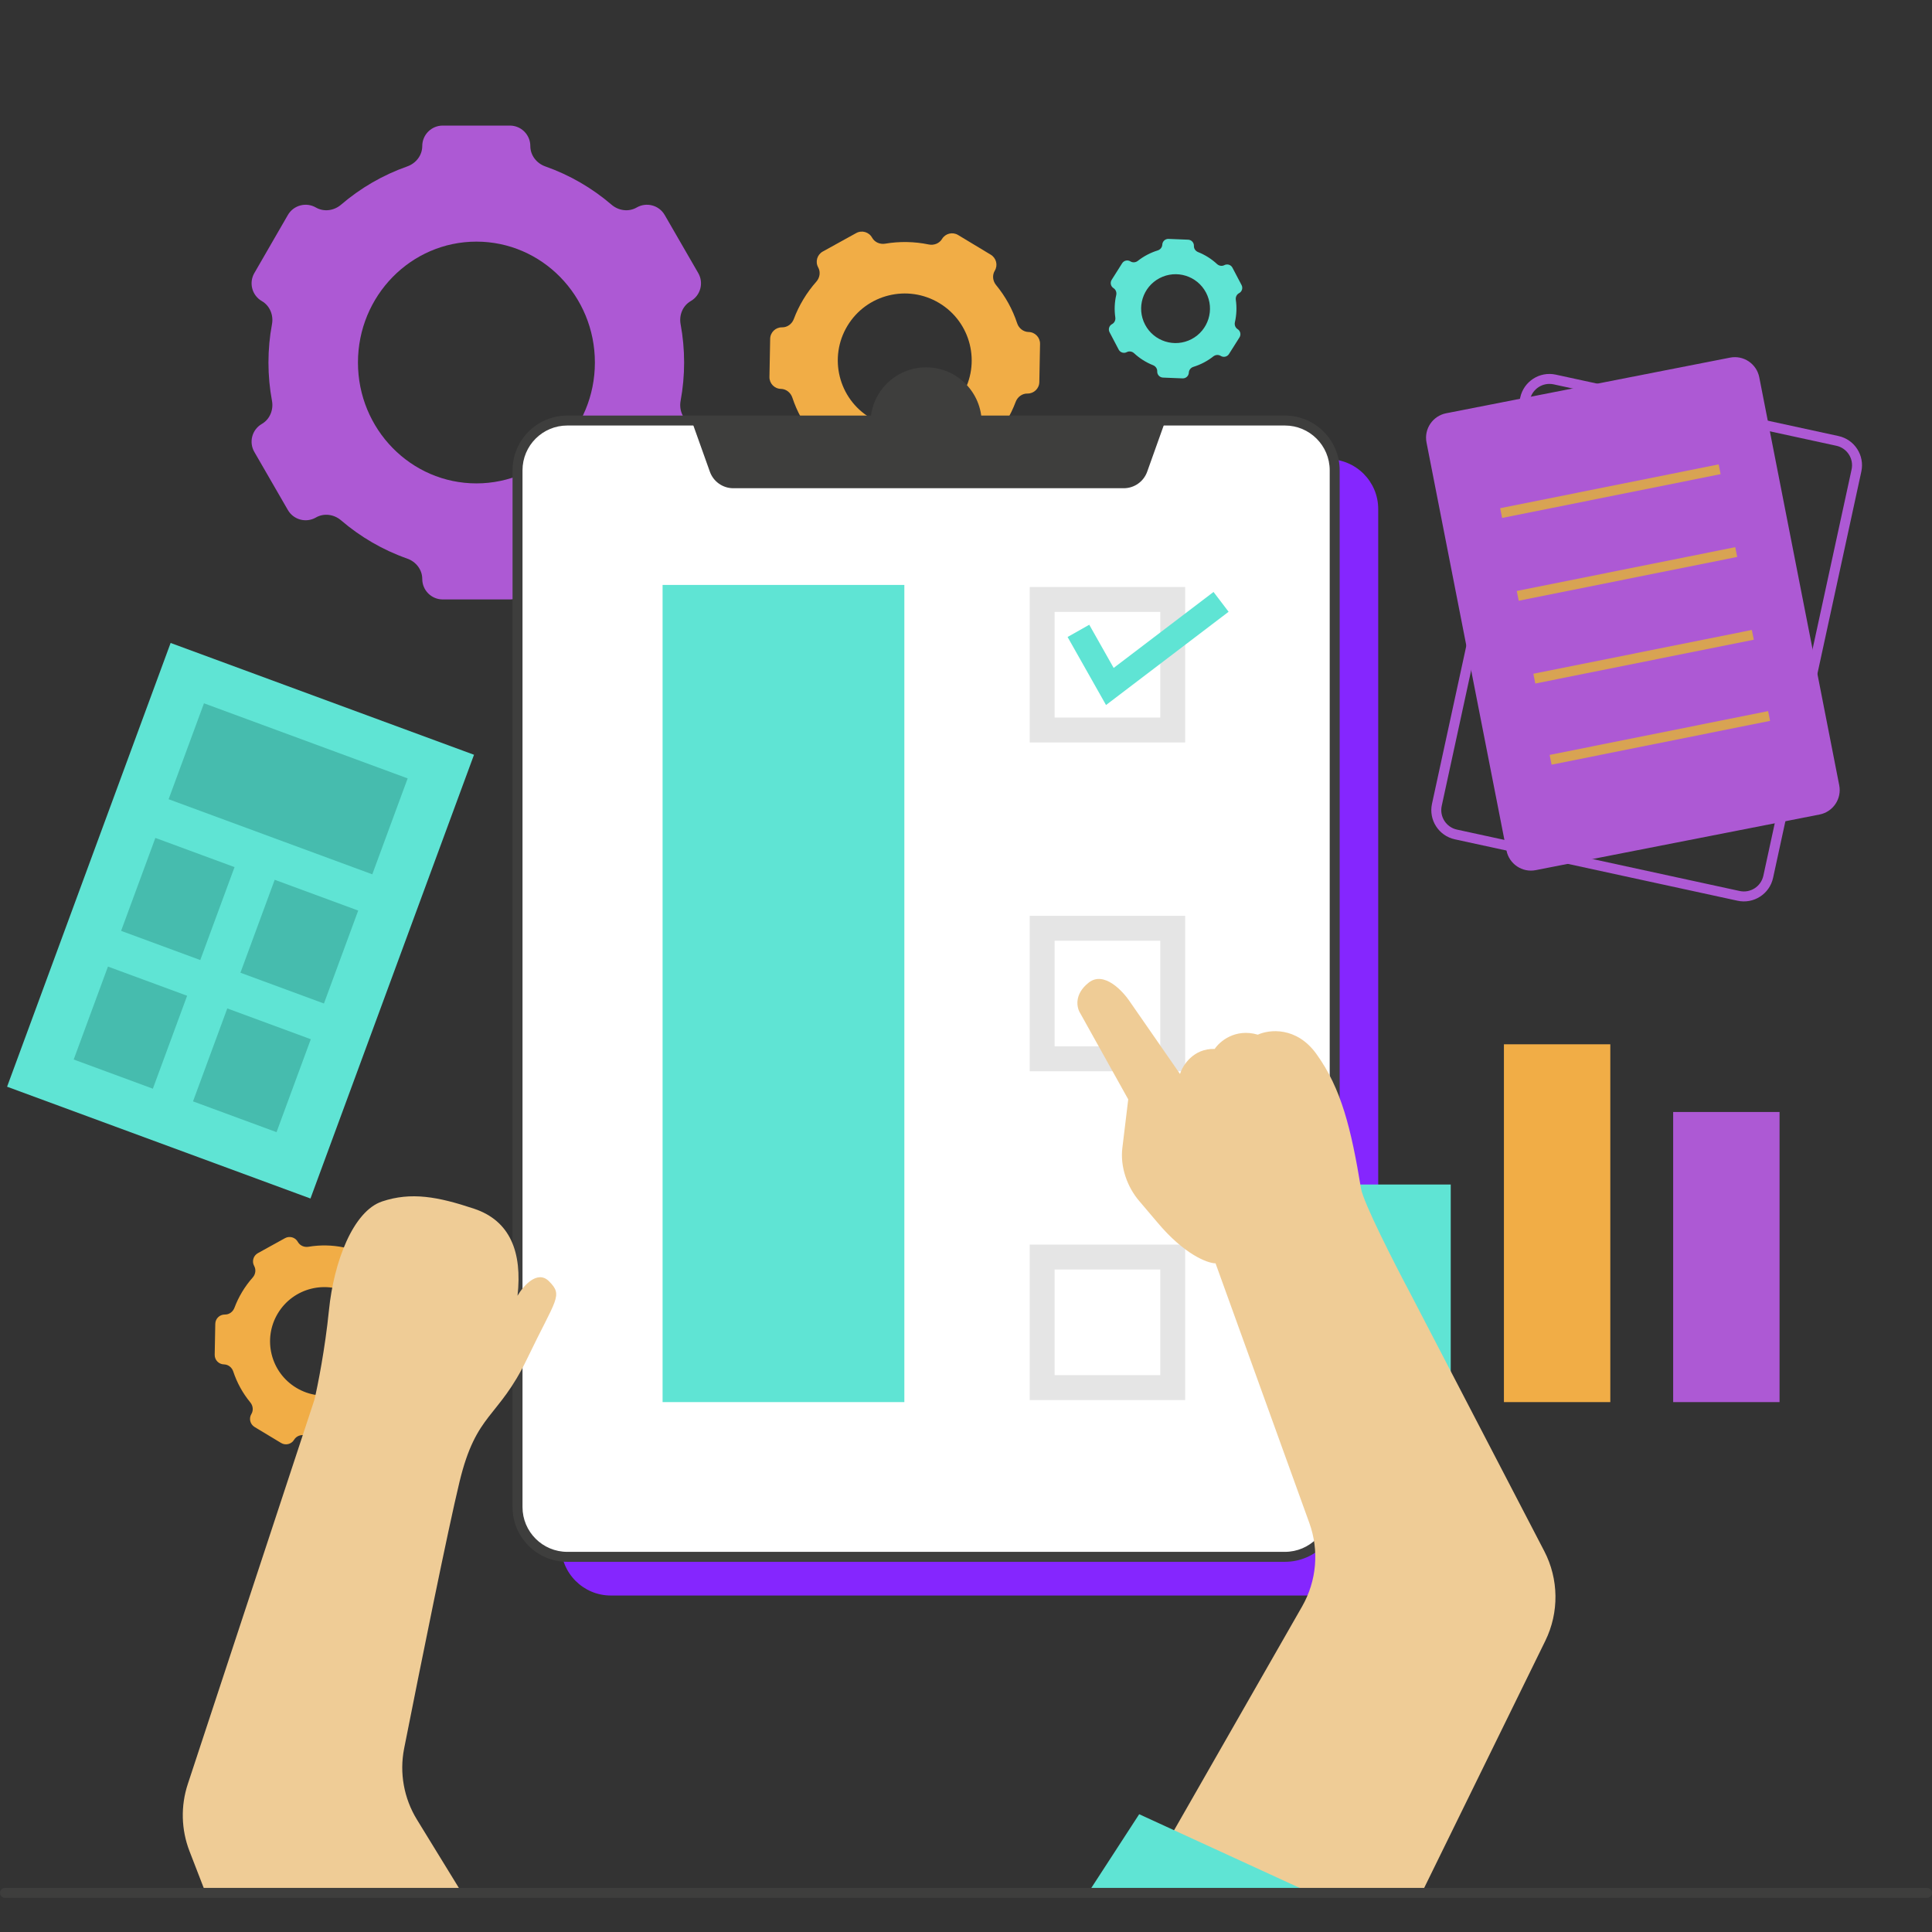 <svg xmlns="http://www.w3.org/2000/svg" fill="none" viewBox="0 0 3000 3000"><rect x="0" y="0" width="3000" height="3000" fill="#333333" stroke="none"/><path fill="#8526fe" d="M871.183 790.389C871.183 747.686 905.8 713.069 948.502 713.069H2062.76C2105.46 713.069 2140.08 747.686 2140.08 790.389V2400.19C2140.08 2442.89 2105.46 2477.51 2062.76 2477.51H948.502C905.8 2477.51 871.183 2442.89 871.183 2400.19V790.389Z" class="colorf1f1f1 svgShape"></path><path fill="#ad59d4" fill-rule="evenodd" d="M655.672 226.804C655.672 209.238 669.911 194.999 687.477 194.999H791.683C809.248 194.999 823.488 209.238 823.488 226.804V226.804C823.488 241.193 833.21 253.634 846.783 258.412C884.818 271.803 919.588 292.118 949.582 317.845C960.517 327.225 976.171 329.419 988.647 322.215V322.215C1003.89 313.417 1023.37 318.638 1032.17 333.878L1084.24 424.057C1093.03 439.278 1087.81 458.742 1072.59 467.529V467.529C1060.13 474.721 1054.21 489.347 1056.85 503.486C1060.43 522.745 1062.3 542.606 1062.3 562.904C1062.3 583.202 1060.43 603.062 1056.85 622.321C1054.21 636.461 1060.13 651.086 1072.59 658.278V658.278C1087.81 667.065 1093.02 686.529 1084.24 701.75L1032.17 791.929C1023.37 807.169 1003.89 812.39 988.647 803.592V803.592C976.171 796.388 960.517 798.582 949.582 807.962C919.588 833.689 884.818 854.004 846.783 867.395C833.21 872.173 823.488 884.614 823.488 899.003V899.003C823.488 916.569 809.248 930.809 791.683 930.809H687.477C669.911 930.809 655.672 916.569 655.672 899.003V899.003C655.672 884.614 645.949 872.173 632.377 867.395C594.342 854.004 559.571 833.689 529.578 807.962C518.643 798.582 502.989 796.388 490.512 803.591V803.591C475.273 812.39 455.786 807.169 446.988 791.929L394.922 701.75C386.135 686.528 391.35 667.065 406.571 658.277V658.277C419.026 651.086 424.946 636.46 422.314 622.321C418.73 603.062 416.856 583.201 416.856 562.904C416.856 542.606 418.73 522.745 422.314 503.486C424.946 489.347 419.026 474.721 406.571 467.53V467.53C391.35 458.742 386.135 439.279 394.923 424.058L446.988 333.878C455.786 318.638 475.273 313.417 490.512 322.216V322.216C502.989 329.419 518.643 327.225 529.578 317.845C559.571 292.119 594.342 271.803 632.377 258.412C645.949 253.634 655.672 241.193 655.672 226.804V226.804ZM923.74 562.904C923.74 666.571 841.382 750.61 739.788 750.61C638.194 750.61 555.835 666.571 555.835 562.904C555.835 459.236 638.194 375.197 739.788 375.197C841.382 375.197 923.74 459.236 923.74 562.904Z" clip-rule="evenodd" class="colorfac22f svgShape"></path><path fill="#f1ad46" fill-rule="evenodd" d="M1462.8 371.047C1467.96 362.478 1479.1 359.719 1487.67 364.885L1538.5 395.531C1547.07 400.697 1549.83 411.832 1544.67 420.401V420.401C1540.43 427.421 1541.52 436.349 1546.73 442.672C1561.35 460.391 1572.34 480.527 1579.4 501.899C1581.98 509.691 1588.97 515.365 1597.18 515.52V515.52C1607.2 515.71 1615.17 523.988 1614.98 534.01L1613.86 593.316C1613.67 603.326 1605.4 611.287 1595.39 611.098V611.098C1587.2 610.943 1580.01 616.337 1577.14 624.009C1573.22 634.458 1568.29 644.698 1562.32 654.6C1556.35 664.503 1549.6 673.64 1542.19 681.982C1536.74 688.106 1535.33 696.982 1539.29 704.153V704.153C1544.13 712.917 1540.95 723.945 1532.19 728.786L1480.27 757.468C1471.49 762.314 1460.45 759.131 1455.61 750.356V750.356C1451.64 743.173 1443.36 739.64 1435.26 740.999C1413.06 744.729 1390.13 744.414 1367.63 739.76C1359.61 738.1 1351.21 741.31 1346.97 748.329V748.329C1341.81 756.899 1330.67 759.658 1322.1 754.492L1271.27 723.845C1262.7 718.679 1259.94 707.544 1265.11 698.975V698.975C1269.34 691.955 1268.25 683.027 1263.04 676.704C1248.42 658.985 1237.43 638.849 1230.37 617.477C1227.79 609.685 1220.8 604.011 1212.59 603.856V603.856C1202.57 603.666 1194.6 595.388 1194.79 585.366L1195.91 526.06C1196.1 516.05 1204.37 508.089 1214.38 508.278V508.278C1222.57 508.433 1229.76 503.039 1232.63 495.367C1236.55 484.918 1241.48 474.678 1247.45 464.776C1253.42 454.873 1260.17 445.736 1267.58 437.395C1273.03 431.271 1274.44 422.395 1270.48 415.223V415.223C1265.64 406.46 1268.82 395.431 1277.58 390.59L1329.5 361.909C1338.28 357.062 1349.32 360.246 1354.17 369.02V369.02C1358.13 376.203 1366.42 379.737 1374.51 378.377C1396.71 374.647 1419.64 374.962 1442.14 379.616C1450.16 381.276 1458.57 378.066 1462.8 371.047V371.047ZM1493.92 613.363C1464.28 662.536 1400.38 678.367 1351.21 648.723C1302.04 619.079 1286.21 555.186 1315.85 506.013C1345.49 456.84 1409.39 441.009 1458.56 470.653C1507.73 500.297 1523.56 564.19 1493.92 613.363Z" clip-rule="evenodd" class="colorf15846 svgShape"></path><path fill="#5fe4d4" fill-rule="evenodd" d="M1901.14 411.729C1905.7 409.337 1911.33 411.091 1913.72 415.646L1927.91 442.669C1930.3 447.225 1928.55 452.856 1923.99 455.248V455.248C1920.26 457.208 1918.36 461.423 1918.97 465.594C1920.67 477.281 1920.14 489.064 1917.55 500.345C1916.61 504.458 1918.17 508.817 1921.74 511.071V511.071C1926.1 513.825 1927.4 519.589 1924.64 523.946L1908.35 549.728C1905.6 554.08 1899.84 555.378 1895.49 552.627V552.627C1891.93 550.377 1887.33 550.833 1884.02 553.441C1879.51 556.993 1874.62 560.184 1869.35 562.948C1864.09 565.712 1858.68 567.931 1853.2 569.624C1849.18 570.867 1846.19 574.393 1846.02 578.603V578.603C1845.81 583.746 1841.48 587.749 1836.33 587.543L1805.86 586.321C1800.71 586.115 1796.7 581.772 1796.91 576.622V576.622C1797.08 572.406 1794.38 568.645 1790.45 567.087C1779.7 562.812 1769.69 556.562 1761.04 548.522C1757.96 545.653 1753.4 544.826 1749.67 546.785V546.785C1745.12 549.177 1739.49 547.423 1737.09 542.868L1722.9 515.845C1720.51 511.289 1722.27 505.658 1726.82 503.266V503.266C1730.55 501.306 1732.45 497.091 1731.85 492.921C1730.14 481.234 1730.67 469.45 1733.26 458.168C1734.2 454.055 1732.64 449.697 1729.07 447.443V447.443C1724.72 444.689 1723.42 438.924 1726.17 434.568L1742.47 408.785C1745.22 404.434 1750.98 403.136 1755.33 405.886V405.886C1758.89 408.137 1763.49 407.681 1766.8 405.073C1771.3 401.521 1776.2 398.33 1781.46 395.566C1786.72 392.802 1792.13 390.584 1797.61 388.891C1801.64 387.648 1804.62 384.121 1804.79 379.911V379.911C1805 374.767 1809.34 370.765 1814.48 370.971L1844.96 372.193C1850.11 372.399 1854.11 376.741 1853.91 381.892V381.892C1853.74 386.108 1856.44 389.869 1860.36 391.427C1871.12 395.702 1881.12 401.953 1889.77 409.992C1892.86 412.861 1897.41 413.689 1901.14 411.729V411.729ZM1850.26 526.586C1824.12 540.312 1791.8 530.249 1778.08 504.11C1764.35 477.971 1774.41 445.654 1800.55 431.928C1826.69 418.202 1859.01 428.265 1872.74 454.404C1886.46 480.544 1876.4 512.86 1850.26 526.586Z" clip-rule="evenodd" class="color53b3cc svgShape"></path><path fill="#f1ad46" fill-rule="evenodd" d="M550.488 1930.03C554.673 1923.09 563.693 1920.86 570.635 1925.04L611.816 1949.87C618.758 1954.05 620.993 1963.07 616.808 1970.01V1970.01C613.38 1975.7 614.258 1982.93 618.483 1988.06C630.324 2002.41 639.225 2018.72 644.949 2036.03C647.036 2042.35 652.7 2046.94 659.347 2047.07V2047.07C667.465 2047.22 673.922 2053.93 673.769 2062.05L672.86 2110.09C672.707 2118.2 666.009 2124.65 657.9 2124.49V2124.49C651.264 2124.37 645.44 2128.74 643.112 2134.95C639.94 2143.42 635.949 2151.71 631.113 2159.74C626.277 2167.76 620.805 2175.16 614.8 2181.92C610.391 2186.88 609.246 2194.07 612.455 2199.88V2199.88C616.377 2206.98 613.801 2215.91 606.702 2219.83L564.641 2243.07C557.533 2246.99 548.588 2244.41 544.662 2237.31V2237.31C541.447 2231.49 534.738 2228.62 528.182 2229.73C510.2 2232.75 491.618 2232.49 473.397 2228.72C466.895 2227.38 460.089 2229.98 456.661 2235.66V2235.66C452.476 2242.61 443.456 2244.84 436.514 2240.66L395.332 2215.83C388.391 2211.64 386.156 2202.62 390.341 2195.68V2195.68C393.769 2190 392.89 2182.76 388.665 2177.64C376.824 2163.29 367.923 2146.98 362.199 2129.66C360.112 2123.35 354.449 2118.75 347.802 2118.63V2118.63C339.683 2118.47 333.226 2111.77 333.38 2103.65L334.289 2055.61C334.442 2047.5 341.14 2041.05 349.249 2041.2V2041.2C355.884 2041.33 361.708 2036.96 364.037 2030.74C367.209 2022.28 371.2 2013.98 376.036 2005.96C380.872 1997.94 386.344 1990.54 392.349 1983.78C396.757 1978.82 397.902 1971.63 394.693 1965.82V1965.82C390.772 1958.72 393.348 1949.79 400.447 1945.87L442.508 1922.63C449.615 1918.7 458.56 1921.28 462.487 1928.39V1928.39C465.701 1934.21 472.41 1937.07 478.966 1935.97C496.949 1932.95 515.53 1933.21 533.751 1936.98C540.254 1938.32 547.06 1935.72 550.488 1930.03V1930.03ZM575.7 2126.33C551.686 2166.16 499.927 2178.99 460.093 2154.97C420.259 2130.96 407.434 2079.2 431.448 2039.37C455.463 1999.53 507.222 1986.71 547.056 2010.72C586.89 2034.74 599.714 2086.5 575.7 2126.33Z" clip-rule="evenodd" class="colorf15846 svgShape"></path><path fill="#ffffff" d="M803.608 730.322C803.608 687.62 838.225 653.003 880.928 653.003H1995.19C2037.89 653.003 2072.51 687.62 2072.51 730.322V2340.13C2072.51 2382.83 2037.89 2417.45 1995.19 2417.45H880.928C838.225 2417.45 803.608 2382.83 803.608 2340.13V730.322Z" class="colorffffff svgShape"></path><path fill="#3e3e3d" fill-rule="evenodd" d="M795.876 730.322C795.876 683.35 833.955 645.271 880.928 645.271H1995.19C2042.16 645.271 2080.24 683.35 2080.24 730.322V2340.13C2080.24 2387.1 2042.16 2425.18 1995.19 2425.18H880.928C833.955 2425.18 795.876 2387.1 795.876 2340.13V730.322ZM880.928 660.735C842.496 660.735 811.34 691.89 811.34 730.322V2340.13C811.34 2378.56 842.496 2409.71 880.928 2409.71H1995.19C2033.62 2409.71 2064.77 2378.56 2064.77 2340.13V730.322C2064.77 691.89 2033.62 660.735 1995.19 660.735H880.928Z" clip-rule="evenodd" class="color3e3d3d svgShape"></path><path fill="#3e3e3d" d="M1073.91 653.003H1809.72L1781.34 732.461C1775.84 747.848 1761.27 758.118 1744.93 758.118H1138.69C1122.35 758.118 1107.78 747.848 1102.28 732.461L1073.91 653.003Z" class="color3e3d3d svgShape"></path><path fill="#e5e5e5" fill-rule="evenodd" d="M1598.93 911.479H1840.31V1152.86H1598.93V911.479ZM1637.59 950.139V1114.2H1801.65V950.139H1637.59Z" clip-rule="evenodd" class="colore5e5e5 svgShape"></path><path fill="#5fe4d4" d="M1028.86 908.284H1404.27V2177.18H1028.86V908.284Z" class="color53b3cc svgShape"></path><path fill="#e5e5e5" fill-rule="evenodd" d="M1598.93 1422.04H1840.31V1663.42H1598.93V1422.04zM1637.59 1460.7V1624.76H1801.65V1460.7H1637.59zM1598.93 1932.6H1840.31V2173.99H1598.93V1932.6zM1637.59 1971.26V2135.33H1801.65V1971.26H1637.59z" clip-rule="evenodd" class="colore5e5e5 svgShape"></path><path fill="#ad59d4" fill-rule="evenodd" d="M2360.62 617.217C2366.06 592.179 2390.76 576.29 2415.8 581.728L2854.77 677.07C2879.81 682.508 2895.69 707.214 2890.26 732.251L2753.23 1363.16C2747.79 1388.19 2723.08 1404.08 2698.05 1398.64L2259.08 1303.3C2234.04 1297.86 2218.15 1273.16 2223.59 1248.12L2360.62 617.217ZM2412.52 596.84C2395.83 593.215 2379.36 603.807 2375.73 620.499L2238.7 1251.4C2235.08 1268.1 2245.67 1284.57 2262.36 1288.19L2701.33 1383.53C2718.02 1387.16 2734.49 1376.57 2738.12 1359.87L2875.14 728.969C2878.77 712.277 2868.18 695.807 2851.49 692.182L2412.52 596.84Z" clip-rule="evenodd" class="colorfac22f svgShape"></path><path fill="#5fe4d4" d="M264.939 998.383L736.034 1171.99L482.1 1861.05L11.005 1687.45L264.939 998.383Z" class="color53b3cc svgShape"></path><path fill="#46bcae" d="M316.724 1092.08L633.009 1208.68 578.097 1357.63 261.813 1241.02 316.724 1092.08zM426.544 1366.12L556.219 1413.92 503.013 1558.24 373.338 1510.43 426.544 1366.12zM352.926 1565.88L482.601 1613.69 429.395 1758.01 299.72 1710.2 352.926 1565.88zM241.251 1301.11L364.188 1346.44 310.982 1490.75 188.045 1445.43 241.251 1301.11zM167.634 1500.88L290.57 1546.2 237.364 1690.52 114.428 1645.19 167.634 1500.88z" class="color46a4bc svgShape"></path><path fill="#5fe4d4" d="M2087.52 1839.31H2252.7V2177.18H2087.52V1839.31Z" class="color53b3cc svgShape"></path><path fill="#f1ad46" d="M2335.29 1621.57H2500.48V2177.18H2335.29V1621.57Z" class="colorf15846 svgShape"></path><path fill="#ad59d4" d="M2598.08 1726.69H2763.27V2177.18H2598.08V1726.69Z" class="colorfac22f svgShape"></path><path fill="#3e3e3d" d="M1524.4 656.757C1524.4 704.444 1485.74 743.102 1438.06 743.102C1390.37 743.102 1351.71 704.444 1351.71 656.757C1351.71 609.07 1390.37 570.412 1438.06 570.412C1485.74 570.412 1524.4 609.07 1524.4 656.757Z" class="color3e3d3d svgShape"></path><path fill="#efcc96" d="M488.261 2173.43L291.601 2770.31C280.399 2804.31 281.339 2841.14 294.262 2874.52L319.325 2939.27H717.263L647.449 2825.5C627.162 2792.44 620.013 2753.03 627.545 2714.98 653.964 2581.5 695.456 2375.86 713.509 2301.07 739.788 2192.2 773.575 2203.46 818.625 2109.61 863.674 2015.75 874.937 2012 852.412 1989.47 834.392 1971.45 812.368 1996.98 803.608 2012 811.117 1944.42 792.346 1895.62 736.034 1876.85 679.722 1858.08 638.426 1850.57 593.377 1865.59 548.327 1880.6 518.294 1959.44 510.786 2034.52 504.779 2094.59 493.267 2152.15 488.261 2173.43zM2021.98 2494.34L1798.53 2884.98 1922.34 2939.27 2207.65 2939.27 2399.53 2547.91C2421.15 2503.82 2420.54 2452.08 2397.89 2408.51L2188.49 2005.68C2164.87 1961.23 2116.78 1866.92 2113.35 1845.33 2098.08 1752.73 2082.93 1690.39 2044.06 1636.53 2012.97 1593.44 1970.49 1598.64 1953.14 1606.63 1918.08 1596.34 1893.89 1617.11 1886.18 1628.78 1853.02 1627.8 1836.45 1654.28 1832.32 1667.64L1755.04 1556.2C1743.33 1538.39 1714.05 1507.38 1690.66 1525.72 1667.26 1544.07 1672.04 1565.07 1677.35 1573.27L1751.92 1707.08 1742.78 1782.63C1739.26 1811.7 1750.15 1843.1 1769.29 1865.27 1776.85 1874.03 1785.98 1884.76 1796.92 1897.82 1839.21 1948.31 1874.93 1961.45 1887.51 1961.71L2033.19 2365.02C2048.6 2407.68 2044.5 2454.96 2021.98 2494.34z" class="colorefcb96 svgShape"></path><path fill="#5fe4d4" d="M1768.92 2817.11L1689.58 2939.27L1820.98 2939.27L2034.96 2939.27L1768.92 2817.11Z" class="color53b3cc svgShape"></path><path fill="#5fe4d4" fill-rule="evenodd" d="M1907.77 949.946L1717.44 1094.76L1657.74 989.124L1691.4 970.101L1729.3 1037.16L1884.36 919.18L1907.77 949.946Z" clip-rule="evenodd" class="color53b3cc svgShape"></path><path fill="#ad59d4" d="M2215.09 687.094C2210.98 666.141 2224.64 645.827 2245.59 641.72L2686.41 555.323C2707.36 551.216 2727.67 564.873 2731.78 585.825L2855.96 1219.39C2860.06 1240.34 2846.41 1260.65 2825.45 1264.76L2384.64 1351.16C2363.69 1355.26 2343.37 1341.61 2339.26 1320.65L2215.09 687.094Z" class="colorfac22f svgShape"></path><path fill="#d8a353" fill-rule="evenodd" d="M2671.75 736.267L2332.49 804.291L2329.45 789.129L2668.71 721.105L2671.75 736.267ZM2697.52 864.805L2358.26 932.829L2355.22 917.667L2694.48 849.643L2697.52 864.805ZM2723.29 993.343L2384.03 1061.37L2380.99 1046.2L2720.25 978.181L2723.29 993.343ZM2748.56 1119.36L2409.3 1187.38L2406.26 1172.22L2745.52 1104.2L2748.56 1119.36Z" clip-rule="evenodd" class="colore9b11d svgShape"></path><path fill="#3e3e3d" fill-rule="evenodd" d="M0 2939.27C0 2935 3.462 2931.54 7.732 2931.54H2992.27C2996.54 2931.54 3000 2935 3000 2939.27C3000 2943.54 2996.54 2947 2992.27 2947H7.732C3.462 2947 0 2943.54 0 2939.27Z" clip-rule="evenodd" class="color3e3d3d svgShape"></path></svg>